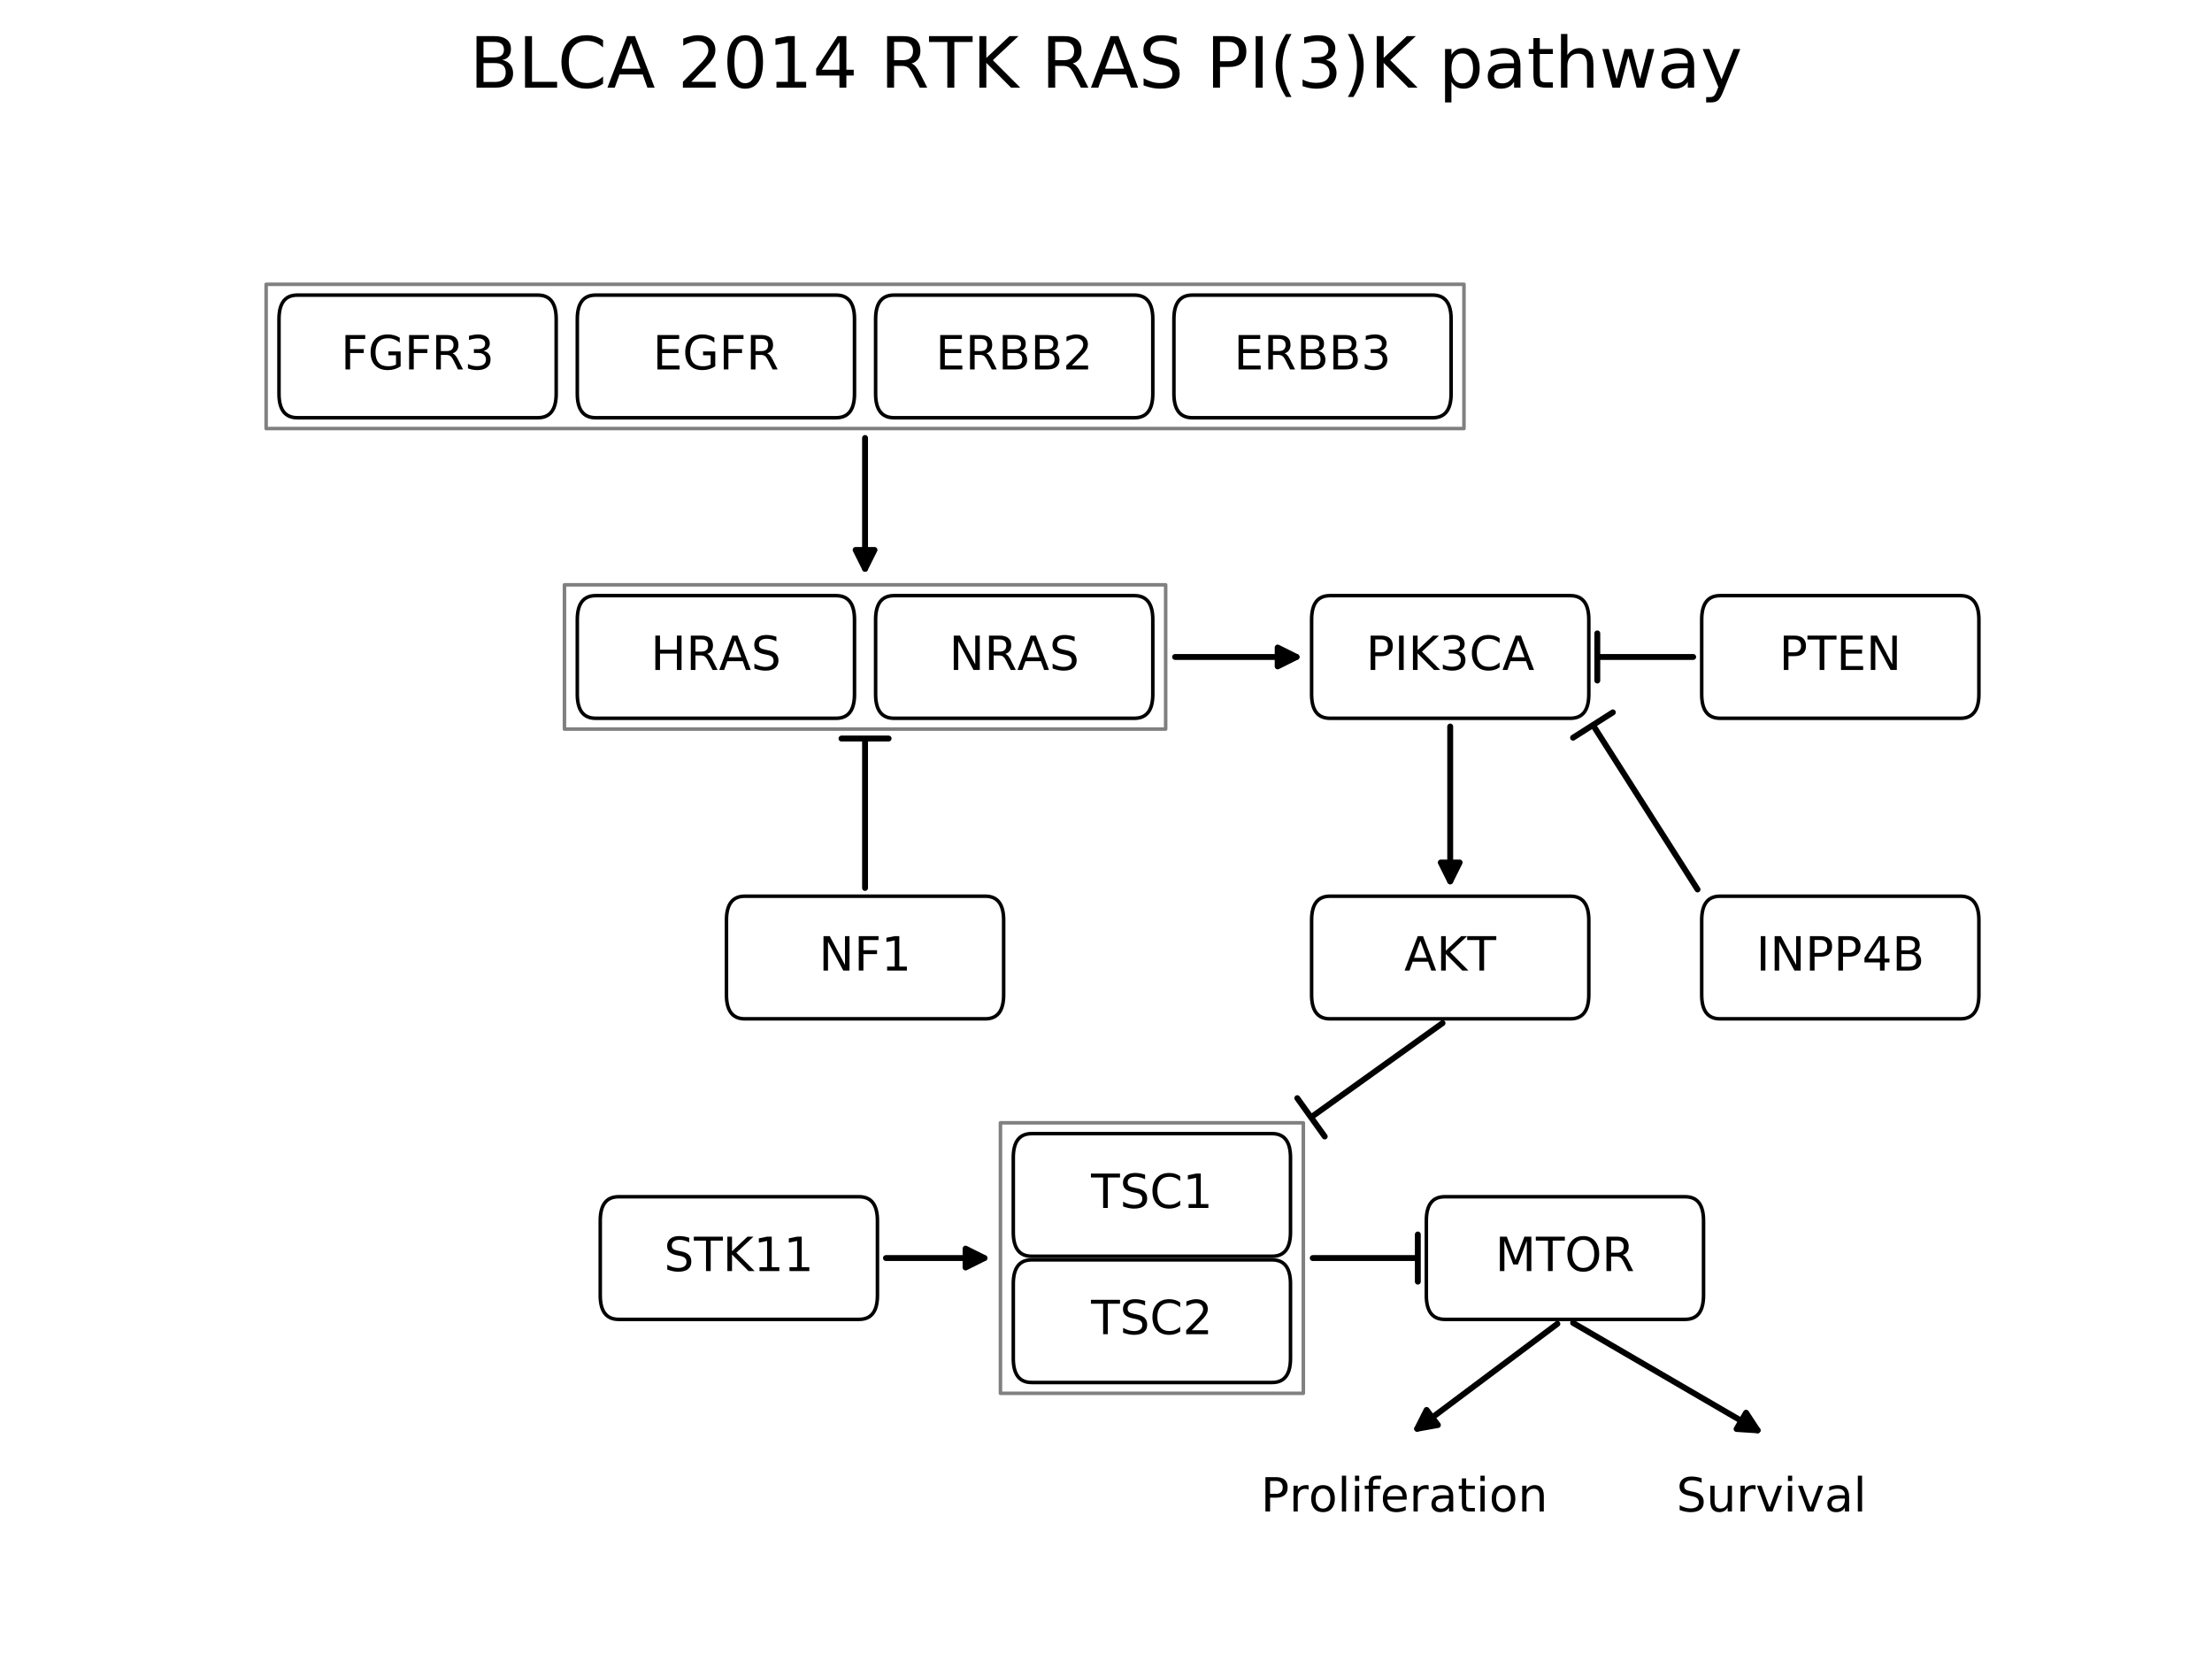 <?xml version="1.0" encoding="utf-8" standalone="no"?>
<!DOCTYPE svg PUBLIC "-//W3C//DTD SVG 1.1//EN"
  "http://www.w3.org/Graphics/SVG/1.1/DTD/svg11.dtd">
<!-- Created with matplotlib (https://matplotlib.org/) -->
<svg height="354pt" version="1.1" viewBox="0 0 469.2 354" width="469.2pt" xmlns="http://www.w3.org/2000/svg" xmlns:xlink="http://www.w3.org/1999/xlink">
 <defs>
  <style type="text/css">
*{stroke-linecap:butt;stroke-linejoin:round;}
  </style>
 </defs>
 <g id="figure_1">
  <g id="patch_1">
   <path d="M 0 354 
L 469.2 354 
L 469.2 0 
L 0 0 
z
" style="fill:#ffffff;"/>
  </g>
  <g id="axes_1">
   <g id="patch_2">
    <path d="M 10.7 343.3 
L 458.5 343.3 
L 458.5 24.598 
L 10.7 24.598 
z
" style="fill:#ffffff;"/>
   </g>
   <g id="patch_3">
    <path clip-path="url(#p46feee265e)" d="M 59.374 88.338 
L 117.782 88.338 
L 117.782 62.842 
L 59.374 62.842 
z
" style="fill:none;"/>
   </g>
   <g id="patch_4">
    <path clip-path="url(#p46feee265e)" d="M 63.073 88.593 
L 114.083 88.593 
Q 117.977 88.593 117.977 83.494 
L 117.977 67.686 
Q 117.977 62.587 114.083 62.587 
L 63.073 62.587 
Q 59.179 62.587 59.179 67.686 
L 59.179 83.494 
Q 59.179 88.593 63.073 88.593 
z
" style="fill:none;stroke:#000000;stroke-linejoin:miter;stroke-width:0.75;"/>
   </g>
   <g id="patch_5">
    <path clip-path="url(#p46feee265e)" d="M 122.65 88.338 
L 181.059 88.338 
L 181.059 62.842 
L 122.65 62.842 
z
" style="fill:none;"/>
   </g>
   <g id="patch_6">
    <path clip-path="url(#p46feee265e)" d="M 126.349 88.593 
L 177.359 88.593 
Q 181.253 88.593 181.253 83.494 
L 181.253 67.686 
Q 181.253 62.587 177.359 62.587 
L 126.349 62.587 
Q 122.455 62.587 122.455 67.686 
L 122.455 83.494 
Q 122.455 88.593 126.349 88.593 
z
" style="fill:none;stroke:#000000;stroke-linejoin:miter;stroke-width:0.75;"/>
   </g>
   <g id="patch_7">
    <path clip-path="url(#p46feee265e)" d="M 185.926 88.338 
L 244.335 88.338 
L 244.335 62.842 
L 185.926 62.842 
z
" style="fill:none;"/>
   </g>
   <g id="patch_8">
    <path clip-path="url(#p46feee265e)" d="M 189.625 88.593 
L 240.635 88.593 
Q 244.529 88.593 244.529 83.494 
L 244.529 67.686 
Q 244.529 62.587 240.635 62.587 
L 189.625 62.587 
Q 185.731 62.587 185.731 67.686 
L 185.731 83.494 
Q 185.731 88.593 189.625 88.593 
z
" style="fill:none;stroke:#000000;stroke-linejoin:miter;stroke-width:0.75;"/>
   </g>
   <g id="patch_9">
    <path clip-path="url(#p46feee265e)" d="M 249.202 88.338 
L 307.611 88.338 
L 307.611 62.842 
L 249.202 62.842 
z
" style="fill:none;"/>
   </g>
   <g id="patch_10">
    <path clip-path="url(#p46feee265e)" d="M 252.901 88.593 
L 303.911 88.593 
Q 307.805 88.593 307.805 83.494 
L 307.805 67.686 
Q 307.805 62.587 303.911 62.587 
L 252.901 62.587 
Q 249.007 62.587 249.007 67.686 
L 249.007 83.494 
Q 249.007 88.593 252.901 88.593 
z
" style="fill:none;stroke:#000000;stroke-linejoin:miter;stroke-width:0.75;"/>
   </g>
   <g id="patch_11">
    <path clip-path="url(#p46feee265e)" d="M 56.453 90.888 
L 310.531 90.888 
L 310.531 60.292 
L 56.453 60.292 
z
" style="fill:none;stroke:#808080;stroke-linejoin:miter;stroke-width:0.75;"/>
   </g>
   <g id="patch_12">
    <path clip-path="url(#p46feee265e)" d="M 122.65 152.078 
L 181.059 152.078 
L 181.059 126.582 
L 122.65 126.582 
z
" style="fill:none;"/>
   </g>
   <g id="patch_13">
    <path clip-path="url(#p46feee265e)" d="M 126.349 152.333 
L 177.359 152.333 
Q 181.253 152.333 181.253 147.234 
L 181.253 131.427 
Q 181.253 126.327 177.359 126.327 
L 126.349 126.327 
Q 122.455 126.327 122.455 131.427 
L 122.455 147.234 
Q 122.455 152.333 126.349 152.333 
z
" style="fill:none;stroke:#000000;stroke-linejoin:miter;stroke-width:0.75;"/>
   </g>
   <g id="patch_14">
    <path clip-path="url(#p46feee265e)" d="M 185.926 152.078 
L 244.335 152.078 
L 244.335 126.582 
L 185.926 126.582 
z
" style="fill:none;"/>
   </g>
   <g id="patch_15">
    <path clip-path="url(#p46feee265e)" d="M 189.625 152.333 
L 240.635 152.333 
Q 244.529 152.333 244.529 147.234 
L 244.529 131.427 
Q 244.529 126.327 240.635 126.327 
L 189.625 126.327 
Q 185.731 126.327 185.731 131.427 
L 185.731 147.234 
Q 185.731 152.333 189.625 152.333 
z
" style="fill:none;stroke:#000000;stroke-linejoin:miter;stroke-width:0.75;"/>
   </g>
   <g id="patch_16">
    <path clip-path="url(#p46feee265e)" d="M 278.406 152.078 
L 336.815 152.078 
L 336.815 126.582 
L 278.406 126.582 
z
" style="fill:none;"/>
   </g>
   <g id="patch_17">
    <path clip-path="url(#p46feee265e)" d="M 282.105 152.333 
L 333.116 152.333 
Q 337.01 152.333 337.01 147.234 
L 337.01 131.427 
Q 337.01 126.327 333.116 126.327 
L 282.105 126.327 
Q 278.212 126.327 278.212 131.427 
L 278.212 147.234 
Q 278.212 152.333 282.105 152.333 
z
" style="fill:none;stroke:#000000;stroke-linejoin:miter;stroke-width:0.75;"/>
   </g>
   <g id="patch_18">
    <path clip-path="url(#p46feee265e)" d="M 361.152 152.078 
L 419.56 152.078 
L 419.56 126.582 
L 361.152 126.582 
z
" style="fill:none;"/>
   </g>
   <g id="patch_19">
    <path clip-path="url(#p46feee265e)" d="M 364.851 152.333 
L 415.861 152.333 
Q 419.755 152.333 419.755 147.234 
L 419.755 131.427 
Q 419.755 126.327 415.861 126.327 
L 364.851 126.327 
Q 360.957 126.327 360.957 131.427 
L 360.957 147.234 
Q 360.957 152.333 364.851 152.333 
z
" style="fill:none;stroke:#000000;stroke-linejoin:miter;stroke-width:0.75;"/>
   </g>
   <g id="patch_20">
    <path clip-path="url(#p46feee265e)" d="M 119.729 154.628 
L 247.255 154.628 
L 247.255 124.033 
L 119.729 124.033 
z
" style="fill:none;stroke:#808080;stroke-linejoin:miter;stroke-width:0.75;"/>
   </g>
   <g id="patch_21">
    <path clip-path="url(#p46feee265e)" d="M 154.288 215.819 
L 212.697 215.819 
L 212.697 190.323 
L 154.288 190.323 
z
" style="fill:none;"/>
   </g>
   <g id="patch_22">
    <path clip-path="url(#p46feee265e)" d="M 157.987 216.074 
L 208.997 216.074 
Q 212.891 216.074 212.891 210.975 
L 212.891 195.167 
Q 212.891 190.068 208.997 190.068 
L 157.987 190.068 
Q 154.093 190.068 154.093 195.167 
L 154.093 210.975 
Q 154.093 216.074 157.987 216.074 
z
" style="fill:none;stroke:#000000;stroke-linejoin:miter;stroke-width:0.75;"/>
   </g>
   <g id="patch_23">
    <path clip-path="url(#p46feee265e)" d="M 278.406 215.819 
L 336.815 215.819 
L 336.815 190.323 
L 278.406 190.323 
z
" style="fill:none;"/>
   </g>
   <g id="patch_24">
    <path clip-path="url(#p46feee265e)" d="M 282.105 216.074 
L 333.116 216.074 
Q 337.01 216.074 337.01 210.975 
L 337.01 195.167 
Q 337.01 190.068 333.116 190.068 
L 282.105 190.068 
Q 278.212 190.068 278.212 195.167 
L 278.212 210.975 
Q 278.212 216.074 282.105 216.074 
z
" style="fill:none;stroke:#000000;stroke-linejoin:miter;stroke-width:0.75;"/>
   </g>
   <g id="patch_25">
    <path clip-path="url(#p46feee265e)" d="M 361.152 215.819 
L 419.56 215.819 
L 419.56 190.323 
L 361.152 190.323 
z
" style="fill:none;"/>
   </g>
   <g id="patch_26">
    <path clip-path="url(#p46feee265e)" d="M 364.851 216.074 
L 415.861 216.074 
Q 419.755 216.074 419.755 210.975 
L 419.755 195.167 
Q 419.755 190.068 415.861 190.068 
L 364.851 190.068 
Q 360.957 190.068 360.957 195.167 
L 360.957 210.975 
Q 360.957 216.074 364.851 216.074 
z
" style="fill:none;stroke:#000000;stroke-linejoin:miter;stroke-width:0.75;"/>
   </g>
   <g id="patch_27">
    <path clip-path="url(#p46feee265e)" d="M 127.517 279.559 
L 185.926 279.559 
L 185.926 254.063 
L 127.517 254.063 
z
" style="fill:none;"/>
   </g>
   <g id="patch_28">
    <path clip-path="url(#p46feee265e)" d="M 131.216 279.814 
L 182.227 279.814 
Q 186.121 279.814 186.121 274.715 
L 186.121 258.907 
Q 186.121 253.808 182.227 253.808 
L 131.216 253.808 
Q 127.323 253.808 127.323 258.907 
L 127.323 274.715 
Q 127.323 279.814 131.216 279.814 
z
" style="fill:none;stroke:#000000;stroke-linejoin:miter;stroke-width:0.75;"/>
   </g>
   <g id="patch_29">
    <path clip-path="url(#p46feee265e)" d="M 215.13 266.174 
L 273.539 266.174 
L 273.539 240.678 
L 215.13 240.678 
z
" style="fill:none;"/>
   </g>
   <g id="patch_30">
    <path clip-path="url(#p46feee265e)" d="M 218.829 266.429 
L 269.84 266.429 
Q 273.734 266.429 273.734 261.329 
L 273.734 245.522 
Q 273.734 240.423 269.84 240.423 
L 218.829 240.423 
Q 214.936 240.423 214.936 245.522 
L 214.936 261.329 
Q 214.936 266.429 218.829 266.429 
z
" style="fill:none;stroke:#000000;stroke-linejoin:miter;stroke-width:0.75;"/>
   </g>
   <g id="patch_31">
    <path clip-path="url(#p46feee265e)" d="M 215.13 292.945 
L 273.539 292.945 
L 273.539 267.448 
L 215.13 267.448 
z
" style="fill:none;"/>
   </g>
   <g id="patch_32">
    <path clip-path="url(#p46feee265e)" d="M 218.829 293.2 
L 269.84 293.2 
Q 273.734 293.2 273.734 288.1 
L 273.734 272.293 
Q 273.734 267.194 269.84 267.194 
L 218.829 267.194 
Q 214.936 267.194 214.936 272.293 
L 214.936 288.1 
Q 214.936 293.2 218.829 293.2 
z
" style="fill:none;stroke:#000000;stroke-linejoin:miter;stroke-width:0.75;"/>
   </g>
   <g id="patch_33">
    <path clip-path="url(#p46feee265e)" d="M 302.743 279.559 
L 361.152 279.559 
L 361.152 254.063 
L 302.743 254.063 
z
" style="fill:none;"/>
   </g>
   <g id="patch_34">
    <path clip-path="url(#p46feee265e)" d="M 306.442 279.814 
L 357.453 279.814 
Q 361.346 279.814 361.346 274.715 
L 361.346 258.907 
Q 361.346 253.808 357.453 253.808 
L 306.442 253.808 
Q 302.548 253.808 302.548 258.907 
L 302.548 274.715 
Q 302.548 279.814 306.442 279.814 
z
" style="fill:none;stroke:#000000;stroke-linejoin:miter;stroke-width:0.75;"/>
   </g>
   <g id="patch_35">
    <path clip-path="url(#p46feee265e)" d="M 212.21 295.494 
L 276.459 295.494 
L 276.459 238.128 
L 212.21 238.128 
z
" style="fill:none;stroke:#808080;stroke-linejoin:miter;stroke-width:0.75;"/>
   </g>
   <g id="patch_36">
    <path clip-path="url(#p46feee265e)" d="M 268.671 330.551 
L 327.08 330.551 
L 327.08 305.055 
L 268.671 305.055 
z
" style="fill:none;"/>
   </g>
   <g id="patch_37">
    <path clip-path="url(#p46feee265e)" d="M 346.55 330.551 
L 404.958 330.551 
L 404.958 305.055 
L 346.55 305.055 
z
" style="fill:none;"/>
   </g>
   <g id="patch_38">
    <path clip-path="url(#p46feee265e)" d="M 183.492 92.89 
Q 183.492 107.46 183.492 120.632 
" style="fill:none;stroke:#000000;stroke-linecap:round;stroke-width:1.25;"/>
    <path clip-path="url(#p46feee265e)" d="M 185.492 116.632 
L 183.492 120.632 
L 181.492 116.632 
L 185.492 116.632 
z
" style="stroke:#000000;stroke-linecap:round;stroke-width:1.25;"/>
   </g>
   <g id="patch_39">
    <path clip-path="url(#p46feee265e)" d="M 249.251 139.33 
Q 262.831 139.33 275.012 139.33 
" style="fill:none;stroke:#000000;stroke-linecap:round;stroke-width:1.25;"/>
    <path clip-path="url(#p46feee265e)" d="M 271.012 137.33 
L 275.012 139.33 
L 271.012 141.33 
L 271.012 137.33 
z
" style="stroke:#000000;stroke-linecap:round;stroke-width:1.25;"/>
   </g>
   <g id="patch_40">
    <path clip-path="url(#p46feee265e)" d="M 359.152 139.33 
L 359.152 139.33 
L 359.152 139.33 
L 359.152 139.33 
M 359.152 139.33 
Q 348.983 139.33 338.814 139.33 
M 338.814 134.33 
L 338.814 134.33 
L 338.814 144.33 
L 338.814 144.33 
" style="fill:none;stroke:#000000;stroke-linecap:round;stroke-width:1.25;"/>
   </g>
   <g id="patch_41">
    <path clip-path="url(#p46feee265e)" d="M 360.078 188.635 
L 360.078 188.635 
L 360.078 188.635 
L 360.078 188.635 
M 360.078 188.635 
Q 348.984 171.201 337.89 153.767 
M 342.108 151.083 
L 342.108 151.083 
L 333.671 156.452 
L 333.671 156.452 
" style="fill:none;stroke:#000000;stroke-linecap:round;stroke-width:1.25;"/>
   </g>
   <g id="patch_42">
    <path clip-path="url(#p46feee265e)" d="M 307.611 154.081 
Q 307.611 171.2 307.611 186.921 
" style="fill:none;stroke:#000000;stroke-linecap:round;stroke-width:1.25;"/>
    <path clip-path="url(#p46feee265e)" d="M 309.611 182.921 
L 307.611 186.921 
L 305.611 182.921 
L 309.611 182.921 
z
" style="stroke:#000000;stroke-linecap:round;stroke-width:1.25;"/>
   </g>
   <g id="patch_43">
    <path clip-path="url(#p46feee265e)" d="M 305.987 216.982 
L 305.987 216.982 
L 305.987 216.982 
L 305.987 216.982 
M 305.987 216.982 
Q 292.036 226.973 278.085 236.964 
M 275.174 232.899 
L 275.174 232.899 
L 280.996 241.029 
L 280.996 241.029 
" style="fill:none;stroke:#000000;stroke-linecap:round;stroke-width:1.25;"/>
   </g>
   <g id="patch_44">
    <path clip-path="url(#p46feee265e)" d="M 183.492 188.323 
L 183.492 188.323 
L 183.492 188.323 
L 183.492 188.323 
M 183.492 188.323 
Q 183.492 172.477 183.492 156.631 
M 188.492 156.631 
L 188.492 156.631 
L 178.492 156.631 
L 178.492 156.631 
" style="fill:none;stroke:#000000;stroke-linecap:round;stroke-width:1.25;"/>
   </g>
   <g id="patch_45">
    <path clip-path="url(#p46feee265e)" d="M 187.925 266.811 
Q 199.067 266.811 208.811 266.811 
" style="fill:none;stroke:#000000;stroke-linecap:round;stroke-width:1.25;"/>
    <path clip-path="url(#p46feee265e)" d="M 204.811 264.811 
L 208.811 266.811 
L 204.811 268.811 
L 204.811 264.811 
z
" style="stroke:#000000;stroke-linecap:round;stroke-width:1.25;"/>
   </g>
   <g id="patch_46">
    <path clip-path="url(#p46feee265e)" d="M 278.458 266.811 
L 278.458 266.811 
L 278.458 266.811 
L 278.458 266.811 
M 278.458 266.811 
Q 289.6 266.811 300.742 266.811 
M 300.742 271.811 
L 300.742 271.811 
L 300.742 261.811 
L 300.742 261.811 
" style="fill:none;stroke:#000000;stroke-linecap:round;stroke-width:1.25;"/>
   </g>
   <g id="patch_47">
    <path clip-path="url(#p46feee265e)" d="M 330.344 280.759 
Q 314.913 292.307 300.6 303.017 
" style="fill:none;stroke:#000000;stroke-linecap:round;stroke-width:1.25;"/>
    <path clip-path="url(#p46feee265e)" d="M 305.001 302.222 
L 300.6 303.017 
L 302.604 299.019 
L 305.001 302.222 
z
" style="stroke:#000000;stroke-linecap:round;stroke-width:1.25;"/>
   </g>
   <g id="patch_48">
    <path clip-path="url(#p46feee265e)" d="M 333.677 280.566 
Q 353.851 292.308 372.818 303.346 
" style="fill:none;stroke:#000000;stroke-linecap:round;stroke-width:1.25;"/>
    <path clip-path="url(#p46feee265e)" d="M 370.367 299.606 
L 372.818 303.346 
L 368.355 303.063 
L 370.367 299.606 
z
" style="stroke:#000000;stroke-linecap:round;stroke-width:1.25;"/>
   </g>
   <g id="matplotlib.axis_1">
    <g id="xtick_1"/>
    <g id="xtick_2"/>
    <g id="xtick_3"/>
    <g id="xtick_4"/>
    <g id="xtick_5"/>
   </g>
   <g id="matplotlib.axis_2">
    <g id="ytick_1"/>
    <g id="ytick_2"/>
    <g id="ytick_3"/>
    <g id="ytick_4"/>
    <g id="ytick_5"/>
    <g id="ytick_6"/>
   </g>
   <g id="text_1">
    <!-- FGFR3 -->
    <defs>
     <path d="M 9.812 72.906 
L 51.703 72.906 
L 51.703 64.594 
L 19.672 64.594 
L 19.672 43.109 
L 48.578 43.109 
L 48.578 34.812 
L 19.672 34.812 
L 19.672 0 
L 9.812 0 
z
" id="DejaVuSans-70"/>
     <path d="M 59.516 10.406 
L 59.516 29.984 
L 43.406 29.984 
L 43.406 38.094 
L 69.281 38.094 
L 69.281 6.781 
Q 63.578 2.734 56.688 0.656 
Q 49.812 -1.422 42 -1.422 
Q 24.906 -1.422 15.25 8.562 
Q 5.609 18.562 5.609 36.375 
Q 5.609 54.25 15.25 64.234 
Q 24.906 74.219 42 74.219 
Q 49.125 74.219 55.547 72.453 
Q 61.969 70.703 67.391 67.281 
L 67.391 56.781 
Q 61.922 61.422 55.766 63.766 
Q 49.609 66.109 42.828 66.109 
Q 29.438 66.109 22.719 58.641 
Q 16.016 51.172 16.016 36.375 
Q 16.016 21.625 22.719 14.156 
Q 29.438 6.688 42.828 6.688 
Q 48.047 6.688 52.141 7.594 
Q 56.25 8.5 59.516 10.406 
z
" id="DejaVuSans-71"/>
     <path d="M 44.391 34.188 
Q 47.562 33.109 50.562 29.594 
Q 53.562 26.078 56.594 19.922 
L 66.609 0 
L 56 0 
L 46.688 18.703 
Q 43.062 26.031 39.672 28.422 
Q 36.281 30.812 30.422 30.812 
L 19.672 30.812 
L 19.672 0 
L 9.812 0 
L 9.812 72.906 
L 32.078 72.906 
Q 44.578 72.906 50.734 67.672 
Q 56.891 62.453 56.891 51.906 
Q 56.891 45.016 53.688 40.469 
Q 50.484 35.938 44.391 34.188 
z
M 19.672 64.797 
L 19.672 38.922 
L 32.078 38.922 
Q 39.203 38.922 42.844 42.219 
Q 46.484 45.516 46.484 51.906 
Q 46.484 58.297 42.844 61.547 
Q 39.203 64.797 32.078 64.797 
z
" id="DejaVuSans-82"/>
     <path d="M 40.578 39.312 
Q 47.656 37.797 51.625 33 
Q 55.609 28.219 55.609 21.188 
Q 55.609 10.406 48.188 4.484 
Q 40.766 -1.422 27.094 -1.422 
Q 22.516 -1.422 17.656 -0.516 
Q 12.797 0.391 7.625 2.203 
L 7.625 11.719 
Q 11.719 9.328 16.594 8.109 
Q 21.484 6.891 26.812 6.891 
Q 36.078 6.891 40.938 10.547 
Q 45.797 14.203 45.797 21.188 
Q 45.797 27.641 41.281 31.266 
Q 36.766 34.906 28.719 34.906 
L 20.219 34.906 
L 20.219 43.016 
L 29.109 43.016 
Q 36.375 43.016 40.234 45.922 
Q 44.094 48.828 44.094 54.297 
Q 44.094 59.906 40.109 62.906 
Q 36.141 65.922 28.719 65.922 
Q 24.656 65.922 20.016 65.031 
Q 15.375 64.156 9.812 62.312 
L 9.812 71.094 
Q 15.438 72.656 20.344 73.438 
Q 25.25 74.219 29.594 74.219 
Q 40.828 74.219 47.359 69.109 
Q 53.906 64.016 53.906 55.328 
Q 53.906 49.266 50.438 45.094 
Q 46.969 40.922 40.578 39.312 
z
" id="DejaVuSans-51"/>
    </defs>
    <g transform="translate(72.297 78.349)scale(0.1 -0.1)">
     <use xlink:href="#DejaVuSans-70"/>
     <use x="57.52" xlink:href="#DejaVuSans-71"/>
     <use x="135.01" xlink:href="#DejaVuSans-70"/>
     <use x="192.529" xlink:href="#DejaVuSans-82"/>
     <use x="262.012" xlink:href="#DejaVuSans-51"/>
    </g>
   </g>
   <g id="text_2">
    <!-- EGFR -->
    <defs>
     <path d="M 9.812 72.906 
L 55.906 72.906 
L 55.906 64.594 
L 19.672 64.594 
L 19.672 43.016 
L 54.391 43.016 
L 54.391 34.719 
L 19.672 34.719 
L 19.672 8.297 
L 56.781 8.297 
L 56.781 0 
L 9.812 0 
z
" id="DejaVuSans-69"/>
    </defs>
    <g transform="translate(138.471 78.349)scale(0.1 -0.1)">
     <use xlink:href="#DejaVuSans-69"/>
     <use x="63.184" xlink:href="#DejaVuSans-71"/>
     <use x="140.674" xlink:href="#DejaVuSans-70"/>
     <use x="198.193" xlink:href="#DejaVuSans-82"/>
    </g>
   </g>
   <g id="text_3">
    <!-- ERBB2 -->
    <defs>
     <path d="M 19.672 34.812 
L 19.672 8.109 
L 35.5 8.109 
Q 43.453 8.109 47.281 11.406 
Q 51.125 14.703 51.125 21.484 
Q 51.125 28.328 47.281 31.562 
Q 43.453 34.812 35.5 34.812 
z
M 19.672 64.797 
L 19.672 42.828 
L 34.281 42.828 
Q 41.5 42.828 45.031 45.531 
Q 48.578 48.25 48.578 53.812 
Q 48.578 59.328 45.031 62.062 
Q 41.5 64.797 34.281 64.797 
z
M 9.812 72.906 
L 35.016 72.906 
Q 46.297 72.906 52.391 68.219 
Q 58.5 63.531 58.5 54.891 
Q 58.5 48.188 55.375 44.234 
Q 52.25 40.281 46.188 39.312 
Q 53.469 37.75 57.5 32.781 
Q 61.531 27.828 61.531 20.406 
Q 61.531 10.641 54.891 5.312 
Q 48.25 0 35.984 0 
L 9.812 0 
z
" id="DejaVuSans-66"/>
     <path d="M 19.188 8.297 
L 53.609 8.297 
L 53.609 0 
L 7.328 0 
L 7.328 8.297 
Q 12.938 14.109 22.625 23.891 
Q 32.328 33.688 34.812 36.531 
Q 39.547 41.844 41.422 45.531 
Q 43.312 49.219 43.312 52.781 
Q 43.312 58.594 39.234 62.25 
Q 35.156 65.922 28.609 65.922 
Q 23.969 65.922 18.812 64.312 
Q 13.672 62.703 7.812 59.422 
L 7.812 69.391 
Q 13.766 71.781 18.938 73 
Q 24.125 74.219 28.422 74.219 
Q 39.75 74.219 46.484 68.547 
Q 53.219 62.891 53.219 53.422 
Q 53.219 48.922 51.531 44.891 
Q 49.859 40.875 45.406 35.406 
Q 44.188 33.984 37.641 27.219 
Q 31.109 20.453 19.188 8.297 
z
" id="DejaVuSans-50"/>
    </defs>
    <g transform="translate(198.454 78.349)scale(0.1 -0.1)">
     <use xlink:href="#DejaVuSans-69"/>
     <use x="63.184" xlink:href="#DejaVuSans-82"/>
     <use x="132.666" xlink:href="#DejaVuSans-66"/>
     <use x="201.27" xlink:href="#DejaVuSans-66"/>
     <use x="269.873" xlink:href="#DejaVuSans-50"/>
    </g>
   </g>
   <g id="text_4">
    <!-- ERBB3 -->
    <g transform="translate(261.73 78.349)scale(0.1 -0.1)">
     <use xlink:href="#DejaVuSans-69"/>
     <use x="63.184" xlink:href="#DejaVuSans-82"/>
     <use x="132.666" xlink:href="#DejaVuSans-66"/>
     <use x="201.27" xlink:href="#DejaVuSans-66"/>
     <use x="269.873" xlink:href="#DejaVuSans-51"/>
    </g>
   </g>
   <g id="text_5">
    <!-- HRAS -->
    <defs>
     <path d="M 9.812 72.906 
L 19.672 72.906 
L 19.672 43.016 
L 55.516 43.016 
L 55.516 72.906 
L 65.375 72.906 
L 65.375 0 
L 55.516 0 
L 55.516 34.719 
L 19.672 34.719 
L 19.672 0 
L 9.812 0 
z
" id="DejaVuSans-72"/>
     <path d="M 34.188 63.188 
L 20.797 26.906 
L 47.609 26.906 
z
M 28.609 72.906 
L 39.797 72.906 
L 67.578 0 
L 57.328 0 
L 50.688 18.703 
L 17.828 18.703 
L 11.188 0 
L 0.781 0 
z
" id="DejaVuSans-65"/>
     <path d="M 53.516 70.516 
L 53.516 60.891 
Q 47.906 63.578 42.922 64.891 
Q 37.938 66.219 33.297 66.219 
Q 25.25 66.219 20.875 63.094 
Q 16.5 59.969 16.5 54.203 
Q 16.5 49.359 19.406 46.891 
Q 22.312 44.438 30.422 42.922 
L 36.375 41.703 
Q 47.406 39.594 52.656 34.297 
Q 57.906 29 57.906 20.125 
Q 57.906 9.516 50.797 4.047 
Q 43.703 -1.422 29.984 -1.422 
Q 24.812 -1.422 18.969 -0.25 
Q 13.141 0.922 6.891 3.219 
L 6.891 13.375 
Q 12.891 10.016 18.656 8.297 
Q 24.422 6.594 29.984 6.594 
Q 38.422 6.594 43.016 9.906 
Q 47.609 13.234 47.609 19.391 
Q 47.609 24.75 44.312 27.781 
Q 41.016 30.812 33.5 32.328 
L 27.484 33.5 
Q 16.453 35.688 11.516 40.375 
Q 6.594 45.062 6.594 53.422 
Q 6.594 63.094 13.406 68.656 
Q 20.219 74.219 32.172 74.219 
Q 37.312 74.219 42.625 73.281 
Q 47.953 72.359 53.516 70.516 
z
" id="DejaVuSans-83"/>
    </defs>
    <g transform="translate(138.028 142.09)scale(0.1 -0.1)">
     <use xlink:href="#DejaVuSans-72"/>
     <use x="75.195" xlink:href="#DejaVuSans-82"/>
     <use x="144.615" xlink:href="#DejaVuSans-65"/>
     <use x="213.023" xlink:href="#DejaVuSans-83"/>
    </g>
   </g>
   <g id="text_6">
    <!-- NRAS -->
    <defs>
     <path d="M 9.812 72.906 
L 23.094 72.906 
L 55.422 11.922 
L 55.422 72.906 
L 64.984 72.906 
L 64.984 0 
L 51.703 0 
L 19.391 60.984 
L 19.391 0 
L 9.812 0 
z
" id="DejaVuSans-78"/>
    </defs>
    <g transform="translate(201.324 142.09)scale(0.1 -0.1)">
     <use xlink:href="#DejaVuSans-78"/>
     <use x="74.805" xlink:href="#DejaVuSans-82"/>
     <use x="144.225" xlink:href="#DejaVuSans-65"/>
     <use x="212.633" xlink:href="#DejaVuSans-83"/>
    </g>
   </g>
   <g id="text_7">
    <!-- PIK3CA -->
    <defs>
     <path d="M 19.672 64.797 
L 19.672 37.406 
L 32.078 37.406 
Q 38.969 37.406 42.719 40.969 
Q 46.484 44.531 46.484 51.125 
Q 46.484 57.672 42.719 61.234 
Q 38.969 64.797 32.078 64.797 
z
M 9.812 72.906 
L 32.078 72.906 
Q 44.344 72.906 50.609 67.359 
Q 56.891 61.812 56.891 51.125 
Q 56.891 40.328 50.609 34.812 
Q 44.344 29.297 32.078 29.297 
L 19.672 29.297 
L 19.672 0 
L 9.812 0 
z
" id="DejaVuSans-80"/>
     <path d="M 9.812 72.906 
L 19.672 72.906 
L 19.672 0 
L 9.812 0 
z
" id="DejaVuSans-73"/>
     <path d="M 9.812 72.906 
L 19.672 72.906 
L 19.672 42.094 
L 52.391 72.906 
L 65.094 72.906 
L 28.906 38.922 
L 67.672 0 
L 54.688 0 
L 19.672 35.109 
L 19.672 0 
L 9.812 0 
z
" id="DejaVuSans-75"/>
     <path d="M 64.406 67.281 
L 64.406 56.891 
Q 59.422 61.531 53.781 63.812 
Q 48.141 66.109 41.797 66.109 
Q 29.297 66.109 22.656 58.469 
Q 16.016 50.828 16.016 36.375 
Q 16.016 21.969 22.656 14.328 
Q 29.297 6.688 41.797 6.688 
Q 48.141 6.688 53.781 8.984 
Q 59.422 11.281 64.406 15.922 
L 64.406 5.609 
Q 59.234 2.094 53.438 0.328 
Q 47.656 -1.422 41.219 -1.422 
Q 24.656 -1.422 15.125 8.703 
Q 5.609 18.844 5.609 36.375 
Q 5.609 53.953 15.125 64.078 
Q 24.656 74.219 41.219 74.219 
Q 47.75 74.219 53.531 72.484 
Q 59.328 70.75 64.406 67.281 
z
" id="DejaVuSans-67"/>
    </defs>
    <g transform="translate(289.749 142.09)scale(0.1 -0.1)">
     <use xlink:href="#DejaVuSans-80"/>
     <use x="60.303" xlink:href="#DejaVuSans-73"/>
     <use x="89.795" xlink:href="#DejaVuSans-75"/>
     <use x="155.371" xlink:href="#DejaVuSans-51"/>
     <use x="218.994" xlink:href="#DejaVuSans-67"/>
     <use x="288.818" xlink:href="#DejaVuSans-65"/>
    </g>
   </g>
   <g id="text_8">
    <!-- PTEN -->
    <defs>
     <path d="M -0.297 72.906 
L 61.375 72.906 
L 61.375 64.594 
L 35.5 64.594 
L 35.5 0 
L 25.594 0 
L 25.594 64.594 
L -0.297 64.594 
z
" id="DejaVuSans-84"/>
    </defs>
    <g transform="translate(377.387 142.09)scale(0.1 -0.1)">
     <use xlink:href="#DejaVuSans-80"/>
     <use x="60.303" xlink:href="#DejaVuSans-84"/>
     <use x="121.387" xlink:href="#DejaVuSans-69"/>
     <use x="184.57" xlink:href="#DejaVuSans-78"/>
    </g>
   </g>
   <g id="text_9">
    <!-- NF1 -->
    <defs>
     <path d="M 12.406 8.297 
L 28.516 8.297 
L 28.516 63.922 
L 10.984 60.406 
L 10.984 69.391 
L 28.422 72.906 
L 38.281 72.906 
L 38.281 8.297 
L 54.391 8.297 
L 54.391 0 
L 12.406 0 
z
" id="DejaVuSans-49"/>
    </defs>
    <g transform="translate(173.695 205.83)scale(0.1 -0.1)">
     <use xlink:href="#DejaVuSans-78"/>
     <use x="74.805" xlink:href="#DejaVuSans-70"/>
     <use x="132.324" xlink:href="#DejaVuSans-49"/>
    </g>
   </g>
   <g id="text_10">
    <!-- AKT -->
    <g transform="translate(297.863 205.83)scale(0.1 -0.1)">
     <use xlink:href="#DejaVuSans-65"/>
     <use x="68.408" xlink:href="#DejaVuSans-75"/>
     <use x="133.875" xlink:href="#DejaVuSans-84"/>
    </g>
   </g>
   <g id="text_11">
    <!-- INPP4B -->
    <defs>
     <path d="M 37.797 64.312 
L 12.891 25.391 
L 37.797 25.391 
z
M 35.203 72.906 
L 47.609 72.906 
L 47.609 25.391 
L 58.016 25.391 
L 58.016 17.188 
L 47.609 17.188 
L 47.609 0 
L 37.797 0 
L 37.797 17.188 
L 4.891 17.188 
L 4.891 26.703 
z
" id="DejaVuSans-52"/>
    </defs>
    <g transform="translate(372.499 205.83)scale(0.1 -0.1)">
     <use xlink:href="#DejaVuSans-73"/>
     <use x="29.492" xlink:href="#DejaVuSans-78"/>
     <use x="104.297" xlink:href="#DejaVuSans-80"/>
     <use x="164.6" xlink:href="#DejaVuSans-80"/>
     <use x="224.902" xlink:href="#DejaVuSans-52"/>
     <use x="288.525" xlink:href="#DejaVuSans-66"/>
    </g>
   </g>
   <g id="text_12">
    <!-- STK11 -->
    <g transform="translate(140.852 269.57)scale(0.1 -0.1)">
     <use xlink:href="#DejaVuSans-83"/>
     <use x="63.477" xlink:href="#DejaVuSans-84"/>
     <use x="124.561" xlink:href="#DejaVuSans-75"/>
     <use x="190.137" xlink:href="#DejaVuSans-49"/>
     <use x="253.76" xlink:href="#DejaVuSans-49"/>
    </g>
   </g>
   <g id="text_13">
    <!-- TSC1 -->
    <g transform="translate(231.434 256.185)scale(0.1 -0.1)">
     <use xlink:href="#DejaVuSans-84"/>
     <use x="61.084" xlink:href="#DejaVuSans-83"/>
     <use x="124.561" xlink:href="#DejaVuSans-67"/>
     <use x="194.385" xlink:href="#DejaVuSans-49"/>
    </g>
   </g>
   <g id="text_14">
    <!-- TSC2 -->
    <g transform="translate(231.434 282.956)scale(0.1 -0.1)">
     <use xlink:href="#DejaVuSans-84"/>
     <use x="61.084" xlink:href="#DejaVuSans-83"/>
     <use x="124.561" xlink:href="#DejaVuSans-67"/>
     <use x="194.385" xlink:href="#DejaVuSans-50"/>
    </g>
   </g>
   <g id="text_15">
    <!-- MTOR -->
    <defs>
     <path d="M 9.812 72.906 
L 24.516 72.906 
L 43.109 23.297 
L 61.812 72.906 
L 76.516 72.906 
L 76.516 0 
L 66.891 0 
L 66.891 64.016 
L 48.094 14.016 
L 38.188 14.016 
L 19.391 64.016 
L 19.391 0 
L 9.812 0 
z
" id="DejaVuSans-77"/>
     <path d="M 39.406 66.219 
Q 28.656 66.219 22.328 58.203 
Q 16.016 50.203 16.016 36.375 
Q 16.016 22.609 22.328 14.594 
Q 28.656 6.594 39.406 6.594 
Q 50.141 6.594 56.422 14.594 
Q 62.703 22.609 62.703 36.375 
Q 62.703 50.203 56.422 58.203 
Q 50.141 66.219 39.406 66.219 
z
M 39.406 74.219 
Q 54.734 74.219 63.906 63.938 
Q 73.094 53.656 73.094 36.375 
Q 73.094 19.141 63.906 8.859 
Q 54.734 -1.422 39.406 -1.422 
Q 24.031 -1.422 14.812 8.828 
Q 5.609 19.094 5.609 36.375 
Q 5.609 53.656 14.812 63.938 
Q 24.031 74.219 39.406 74.219 
z
" id="DejaVuSans-79"/>
    </defs>
    <g transform="translate(317.169 269.57)scale(0.1 -0.1)">
     <use xlink:href="#DejaVuSans-77"/>
     <use x="86.279" xlink:href="#DejaVuSans-84"/>
     <use x="147.363" xlink:href="#DejaVuSans-79"/>
     <use x="226.074" xlink:href="#DejaVuSans-82"/>
    </g>
   </g>
   <g id="text_16">
    <!-- Proliferation -->
    <defs>
     <path d="M 41.109 46.297 
Q 39.594 47.172 37.812 47.578 
Q 36.031 48 33.891 48 
Q 26.266 48 22.188 43.047 
Q 18.109 38.094 18.109 28.812 
L 18.109 0 
L 9.078 0 
L 9.078 54.688 
L 18.109 54.688 
L 18.109 46.188 
Q 20.953 51.172 25.484 53.578 
Q 30.031 56 36.531 56 
Q 37.453 56 38.578 55.875 
Q 39.703 55.766 41.062 55.516 
z
" id="DejaVuSans-114"/>
     <path d="M 30.609 48.391 
Q 23.391 48.391 19.188 42.75 
Q 14.984 37.109 14.984 27.297 
Q 14.984 17.484 19.156 11.844 
Q 23.344 6.203 30.609 6.203 
Q 37.797 6.203 41.984 11.859 
Q 46.188 17.531 46.188 27.297 
Q 46.188 37.016 41.984 42.703 
Q 37.797 48.391 30.609 48.391 
z
M 30.609 56 
Q 42.328 56 49.016 48.375 
Q 55.719 40.766 55.719 27.297 
Q 55.719 13.875 49.016 6.219 
Q 42.328 -1.422 30.609 -1.422 
Q 18.844 -1.422 12.172 6.219 
Q 5.516 13.875 5.516 27.297 
Q 5.516 40.766 12.172 48.375 
Q 18.844 56 30.609 56 
z
" id="DejaVuSans-111"/>
     <path d="M 9.422 75.984 
L 18.406 75.984 
L 18.406 0 
L 9.422 0 
z
" id="DejaVuSans-108"/>
     <path d="M 9.422 54.688 
L 18.406 54.688 
L 18.406 0 
L 9.422 0 
z
M 9.422 75.984 
L 18.406 75.984 
L 18.406 64.594 
L 9.422 64.594 
z
" id="DejaVuSans-105"/>
     <path d="M 37.109 75.984 
L 37.109 68.5 
L 28.516 68.5 
Q 23.688 68.5 21.797 66.547 
Q 19.922 64.594 19.922 59.516 
L 19.922 54.688 
L 34.719 54.688 
L 34.719 47.703 
L 19.922 47.703 
L 19.922 0 
L 10.891 0 
L 10.891 47.703 
L 2.297 47.703 
L 2.297 54.688 
L 10.891 54.688 
L 10.891 58.5 
Q 10.891 67.625 15.141 71.797 
Q 19.391 75.984 28.609 75.984 
z
" id="DejaVuSans-102"/>
     <path d="M 56.203 29.594 
L 56.203 25.203 
L 14.891 25.203 
Q 15.484 15.922 20.484 11.062 
Q 25.484 6.203 34.422 6.203 
Q 39.594 6.203 44.453 7.469 
Q 49.312 8.734 54.109 11.281 
L 54.109 2.781 
Q 49.266 0.734 44.188 -0.344 
Q 39.109 -1.422 33.891 -1.422 
Q 20.797 -1.422 13.156 6.188 
Q 5.516 13.812 5.516 26.812 
Q 5.516 40.234 12.766 48.109 
Q 20.016 56 32.328 56 
Q 43.359 56 49.781 48.891 
Q 56.203 41.797 56.203 29.594 
z
M 47.219 32.234 
Q 47.125 39.594 43.094 43.984 
Q 39.062 48.391 32.422 48.391 
Q 24.906 48.391 20.391 44.141 
Q 15.875 39.891 15.188 32.172 
z
" id="DejaVuSans-101"/>
     <path d="M 34.281 27.484 
Q 23.391 27.484 19.188 25 
Q 14.984 22.516 14.984 16.5 
Q 14.984 11.719 18.141 8.906 
Q 21.297 6.109 26.703 6.109 
Q 34.188 6.109 38.703 11.406 
Q 43.219 16.703 43.219 25.484 
L 43.219 27.484 
z
M 52.203 31.203 
L 52.203 0 
L 43.219 0 
L 43.219 8.297 
Q 40.141 3.328 35.547 0.953 
Q 30.953 -1.422 24.312 -1.422 
Q 15.922 -1.422 10.953 3.297 
Q 6 8.016 6 15.922 
Q 6 25.141 12.172 29.828 
Q 18.359 34.516 30.609 34.516 
L 43.219 34.516 
L 43.219 35.406 
Q 43.219 41.609 39.141 45 
Q 35.062 48.391 27.688 48.391 
Q 23 48.391 18.547 47.266 
Q 14.109 46.141 10.016 43.891 
L 10.016 52.203 
Q 14.938 54.109 19.578 55.047 
Q 24.219 56 28.609 56 
Q 40.484 56 46.344 49.844 
Q 52.203 43.703 52.203 31.203 
z
" id="DejaVuSans-97"/>
     <path d="M 18.312 70.219 
L 18.312 54.688 
L 36.812 54.688 
L 36.812 47.703 
L 18.312 47.703 
L 18.312 18.016 
Q 18.312 11.328 20.141 9.422 
Q 21.969 7.516 27.594 7.516 
L 36.812 7.516 
L 36.812 0 
L 27.594 0 
Q 17.188 0 13.234 3.875 
Q 9.281 7.766 9.281 18.016 
L 9.281 47.703 
L 2.688 47.703 
L 2.688 54.688 
L 9.281 54.688 
L 9.281 70.219 
z
" id="DejaVuSans-116"/>
     <path d="M 54.891 33.016 
L 54.891 0 
L 45.906 0 
L 45.906 32.719 
Q 45.906 40.484 42.875 44.328 
Q 39.844 48.188 33.797 48.188 
Q 26.516 48.188 22.312 43.547 
Q 18.109 38.922 18.109 30.906 
L 18.109 0 
L 9.078 0 
L 9.078 54.688 
L 18.109 54.688 
L 18.109 46.188 
Q 21.344 51.125 25.703 53.562 
Q 30.078 56 35.797 56 
Q 45.219 56 50.047 50.172 
Q 54.891 44.344 54.891 33.016 
z
" id="DejaVuSans-110"/>
    </defs>
    <g transform="translate(267.437 320.563)scale(0.1 -0.1)">
     <use xlink:href="#DejaVuSans-80"/>
     <use x="60.287" xlink:href="#DejaVuSans-114"/>
     <use x="101.369" xlink:href="#DejaVuSans-111"/>
     <use x="162.551" xlink:href="#DejaVuSans-108"/>
     <use x="190.334" xlink:href="#DejaVuSans-105"/>
     <use x="218.117" xlink:href="#DejaVuSans-102"/>
     <use x="253.322" xlink:href="#DejaVuSans-101"/>
     <use x="314.846" xlink:href="#DejaVuSans-114"/>
     <use x="355.959" xlink:href="#DejaVuSans-97"/>
     <use x="417.238" xlink:href="#DejaVuSans-116"/>
     <use x="456.447" xlink:href="#DejaVuSans-105"/>
     <use x="484.23" xlink:href="#DejaVuSans-111"/>
     <use x="545.412" xlink:href="#DejaVuSans-110"/>
    </g>
   </g>
   <g id="text_17">
    <!-- Survival -->
    <defs>
     <path d="M 8.5 21.578 
L 8.5 54.688 
L 17.484 54.688 
L 17.484 21.922 
Q 17.484 14.156 20.5 10.266 
Q 23.531 6.391 29.594 6.391 
Q 36.859 6.391 41.078 11.031 
Q 45.312 15.672 45.312 23.688 
L 45.312 54.688 
L 54.297 54.688 
L 54.297 0 
L 45.312 0 
L 45.312 8.406 
Q 42.047 3.422 37.719 1 
Q 33.406 -1.422 27.688 -1.422 
Q 18.266 -1.422 13.375 4.438 
Q 8.5 10.297 8.5 21.578 
z
M 31.109 56 
z
" id="DejaVuSans-117"/>
     <path d="M 2.984 54.688 
L 12.5 54.688 
L 29.594 8.797 
L 46.688 54.688 
L 56.203 54.688 
L 35.688 0 
L 23.484 0 
z
" id="DejaVuSans-118"/>
    </defs>
    <g transform="translate(355.595 320.563)scale(0.1 -0.1)">
     <use xlink:href="#DejaVuSans-83"/>
     <use x="63.477" xlink:href="#DejaVuSans-117"/>
     <use x="126.855" xlink:href="#DejaVuSans-114"/>
     <use x="167.969" xlink:href="#DejaVuSans-118"/>
     <use x="227.148" xlink:href="#DejaVuSans-105"/>
     <use x="254.932" xlink:href="#DejaVuSans-118"/>
     <use x="314.111" xlink:href="#DejaVuSans-97"/>
     <use x="375.391" xlink:href="#DejaVuSans-108"/>
    </g>
   </g>
   <g id="text_18">
    <!-- BLCA 2014 RTK RAS PI(3)K pathway -->
    <defs>
     <path d="M 9.812 72.906 
L 19.672 72.906 
L 19.672 8.297 
L 55.172 8.297 
L 55.172 0 
L 9.812 0 
z
" id="DejaVuSans-76"/>
     <path id="DejaVuSans-32"/>
     <path d="M 31.781 66.406 
Q 24.172 66.406 20.328 58.906 
Q 16.5 51.422 16.5 36.375 
Q 16.5 21.391 20.328 13.891 
Q 24.172 6.391 31.781 6.391 
Q 39.453 6.391 43.281 13.891 
Q 47.125 21.391 47.125 36.375 
Q 47.125 51.422 43.281 58.906 
Q 39.453 66.406 31.781 66.406 
z
M 31.781 74.219 
Q 44.047 74.219 50.516 64.516 
Q 56.984 54.828 56.984 36.375 
Q 56.984 17.969 50.516 8.266 
Q 44.047 -1.422 31.781 -1.422 
Q 19.531 -1.422 13.062 8.266 
Q 6.594 17.969 6.594 36.375 
Q 6.594 54.828 13.062 64.516 
Q 19.531 74.219 31.781 74.219 
z
" id="DejaVuSans-48"/>
     <path d="M 31 75.875 
Q 24.469 64.656 21.281 53.656 
Q 18.109 42.672 18.109 31.391 
Q 18.109 20.125 21.312 9.062 
Q 24.516 -2 31 -13.188 
L 23.188 -13.188 
Q 15.875 -1.703 12.234 9.375 
Q 8.594 20.453 8.594 31.391 
Q 8.594 42.281 12.203 53.312 
Q 15.828 64.359 23.188 75.875 
z
" id="DejaVuSans-40"/>
     <path d="M 8.016 75.875 
L 15.828 75.875 
Q 23.141 64.359 26.781 53.312 
Q 30.422 42.281 30.422 31.391 
Q 30.422 20.453 26.781 9.375 
Q 23.141 -1.703 15.828 -13.188 
L 8.016 -13.188 
Q 14.5 -2 17.703 9.062 
Q 20.906 20.125 20.906 31.391 
Q 20.906 42.672 17.703 53.656 
Q 14.5 64.656 8.016 75.875 
z
" id="DejaVuSans-41"/>
     <path d="M 18.109 8.203 
L 18.109 -20.797 
L 9.078 -20.797 
L 9.078 54.688 
L 18.109 54.688 
L 18.109 46.391 
Q 20.953 51.266 25.266 53.625 
Q 29.594 56 35.594 56 
Q 45.562 56 51.781 48.094 
Q 58.016 40.188 58.016 27.297 
Q 58.016 14.406 51.781 6.484 
Q 45.562 -1.422 35.594 -1.422 
Q 29.594 -1.422 25.266 0.953 
Q 20.953 3.328 18.109 8.203 
z
M 48.688 27.297 
Q 48.688 37.203 44.609 42.844 
Q 40.531 48.484 33.406 48.484 
Q 26.266 48.484 22.188 42.844 
Q 18.109 37.203 18.109 27.297 
Q 18.109 17.391 22.188 11.75 
Q 26.266 6.109 33.406 6.109 
Q 40.531 6.109 44.609 11.75 
Q 48.688 17.391 48.688 27.297 
z
" id="DejaVuSans-112"/>
     <path d="M 54.891 33.016 
L 54.891 0 
L 45.906 0 
L 45.906 32.719 
Q 45.906 40.484 42.875 44.328 
Q 39.844 48.188 33.797 48.188 
Q 26.516 48.188 22.312 43.547 
Q 18.109 38.922 18.109 30.906 
L 18.109 0 
L 9.078 0 
L 9.078 75.984 
L 18.109 75.984 
L 18.109 46.188 
Q 21.344 51.125 25.703 53.562 
Q 30.078 56 35.797 56 
Q 45.219 56 50.047 50.172 
Q 54.891 44.344 54.891 33.016 
z
" id="DejaVuSans-104"/>
     <path d="M 4.203 54.688 
L 13.188 54.688 
L 24.422 12.016 
L 35.594 54.688 
L 46.188 54.688 
L 57.422 12.016 
L 68.609 54.688 
L 77.594 54.688 
L 63.281 0 
L 52.688 0 
L 40.922 44.828 
L 29.109 0 
L 18.5 0 
z
" id="DejaVuSans-119"/>
     <path d="M 32.172 -5.078 
Q 28.375 -14.844 24.75 -17.812 
Q 21.141 -20.797 15.094 -20.797 
L 7.906 -20.797 
L 7.906 -13.281 
L 13.188 -13.281 
Q 16.891 -13.281 18.938 -11.516 
Q 21 -9.766 23.484 -3.219 
L 25.094 0.875 
L 2.984 54.688 
L 12.5 54.688 
L 29.594 11.922 
L 46.688 54.688 
L 56.203 54.688 
z
" id="DejaVuSans-121"/>
    </defs>
    <g transform="translate(99.604 18.598)scale(0.15 -0.15)">
     <use xlink:href="#DejaVuSans-66"/>
     <use x="68.604" xlink:href="#DejaVuSans-76"/>
     <use x="124.316" xlink:href="#DejaVuSans-67"/>
     <use x="194.141" xlink:href="#DejaVuSans-65"/>
     <use x="262.549" xlink:href="#DejaVuSans-32"/>
     <use x="294.336" xlink:href="#DejaVuSans-50"/>
     <use x="357.959" xlink:href="#DejaVuSans-48"/>
     <use x="421.582" xlink:href="#DejaVuSans-49"/>
     <use x="485.205" xlink:href="#DejaVuSans-52"/>
     <use x="548.828" xlink:href="#DejaVuSans-32"/>
     <use x="580.615" xlink:href="#DejaVuSans-82"/>
     <use x="649.988" xlink:href="#DejaVuSans-84"/>
     <use x="711.072" xlink:href="#DejaVuSans-75"/>
     <use x="776.648" xlink:href="#DejaVuSans-32"/>
     <use x="808.436" xlink:href="#DejaVuSans-82"/>
     <use x="877.855" xlink:href="#DejaVuSans-65"/>
     <use x="946.264" xlink:href="#DejaVuSans-83"/>
     <use x="1009.74" xlink:href="#DejaVuSans-32"/>
     <use x="1041.527" xlink:href="#DejaVuSans-80"/>
     <use x="1101.83" xlink:href="#DejaVuSans-73"/>
     <use x="1131.322" xlink:href="#DejaVuSans-40"/>
     <use x="1170.336" xlink:href="#DejaVuSans-51"/>
     <use x="1233.959" xlink:href="#DejaVuSans-41"/>
     <use x="1272.973" xlink:href="#DejaVuSans-75"/>
     <use x="1338.549" xlink:href="#DejaVuSans-32"/>
     <use x="1370.336" xlink:href="#DejaVuSans-112"/>
     <use x="1433.812" xlink:href="#DejaVuSans-97"/>
     <use x="1495.092" xlink:href="#DejaVuSans-116"/>
     <use x="1534.301" xlink:href="#DejaVuSans-104"/>
     <use x="1597.68" xlink:href="#DejaVuSans-119"/>
     <use x="1679.467" xlink:href="#DejaVuSans-97"/>
     <use x="1740.746" xlink:href="#DejaVuSans-121"/>
    </g>
   </g>
  </g>
 </g>
 <defs>
  <clipPath id="p46feee265e">
   <rect height="318.702" width="447.8" x="10.7" y="24.598"/>
  </clipPath>
 </defs>
</svg>
